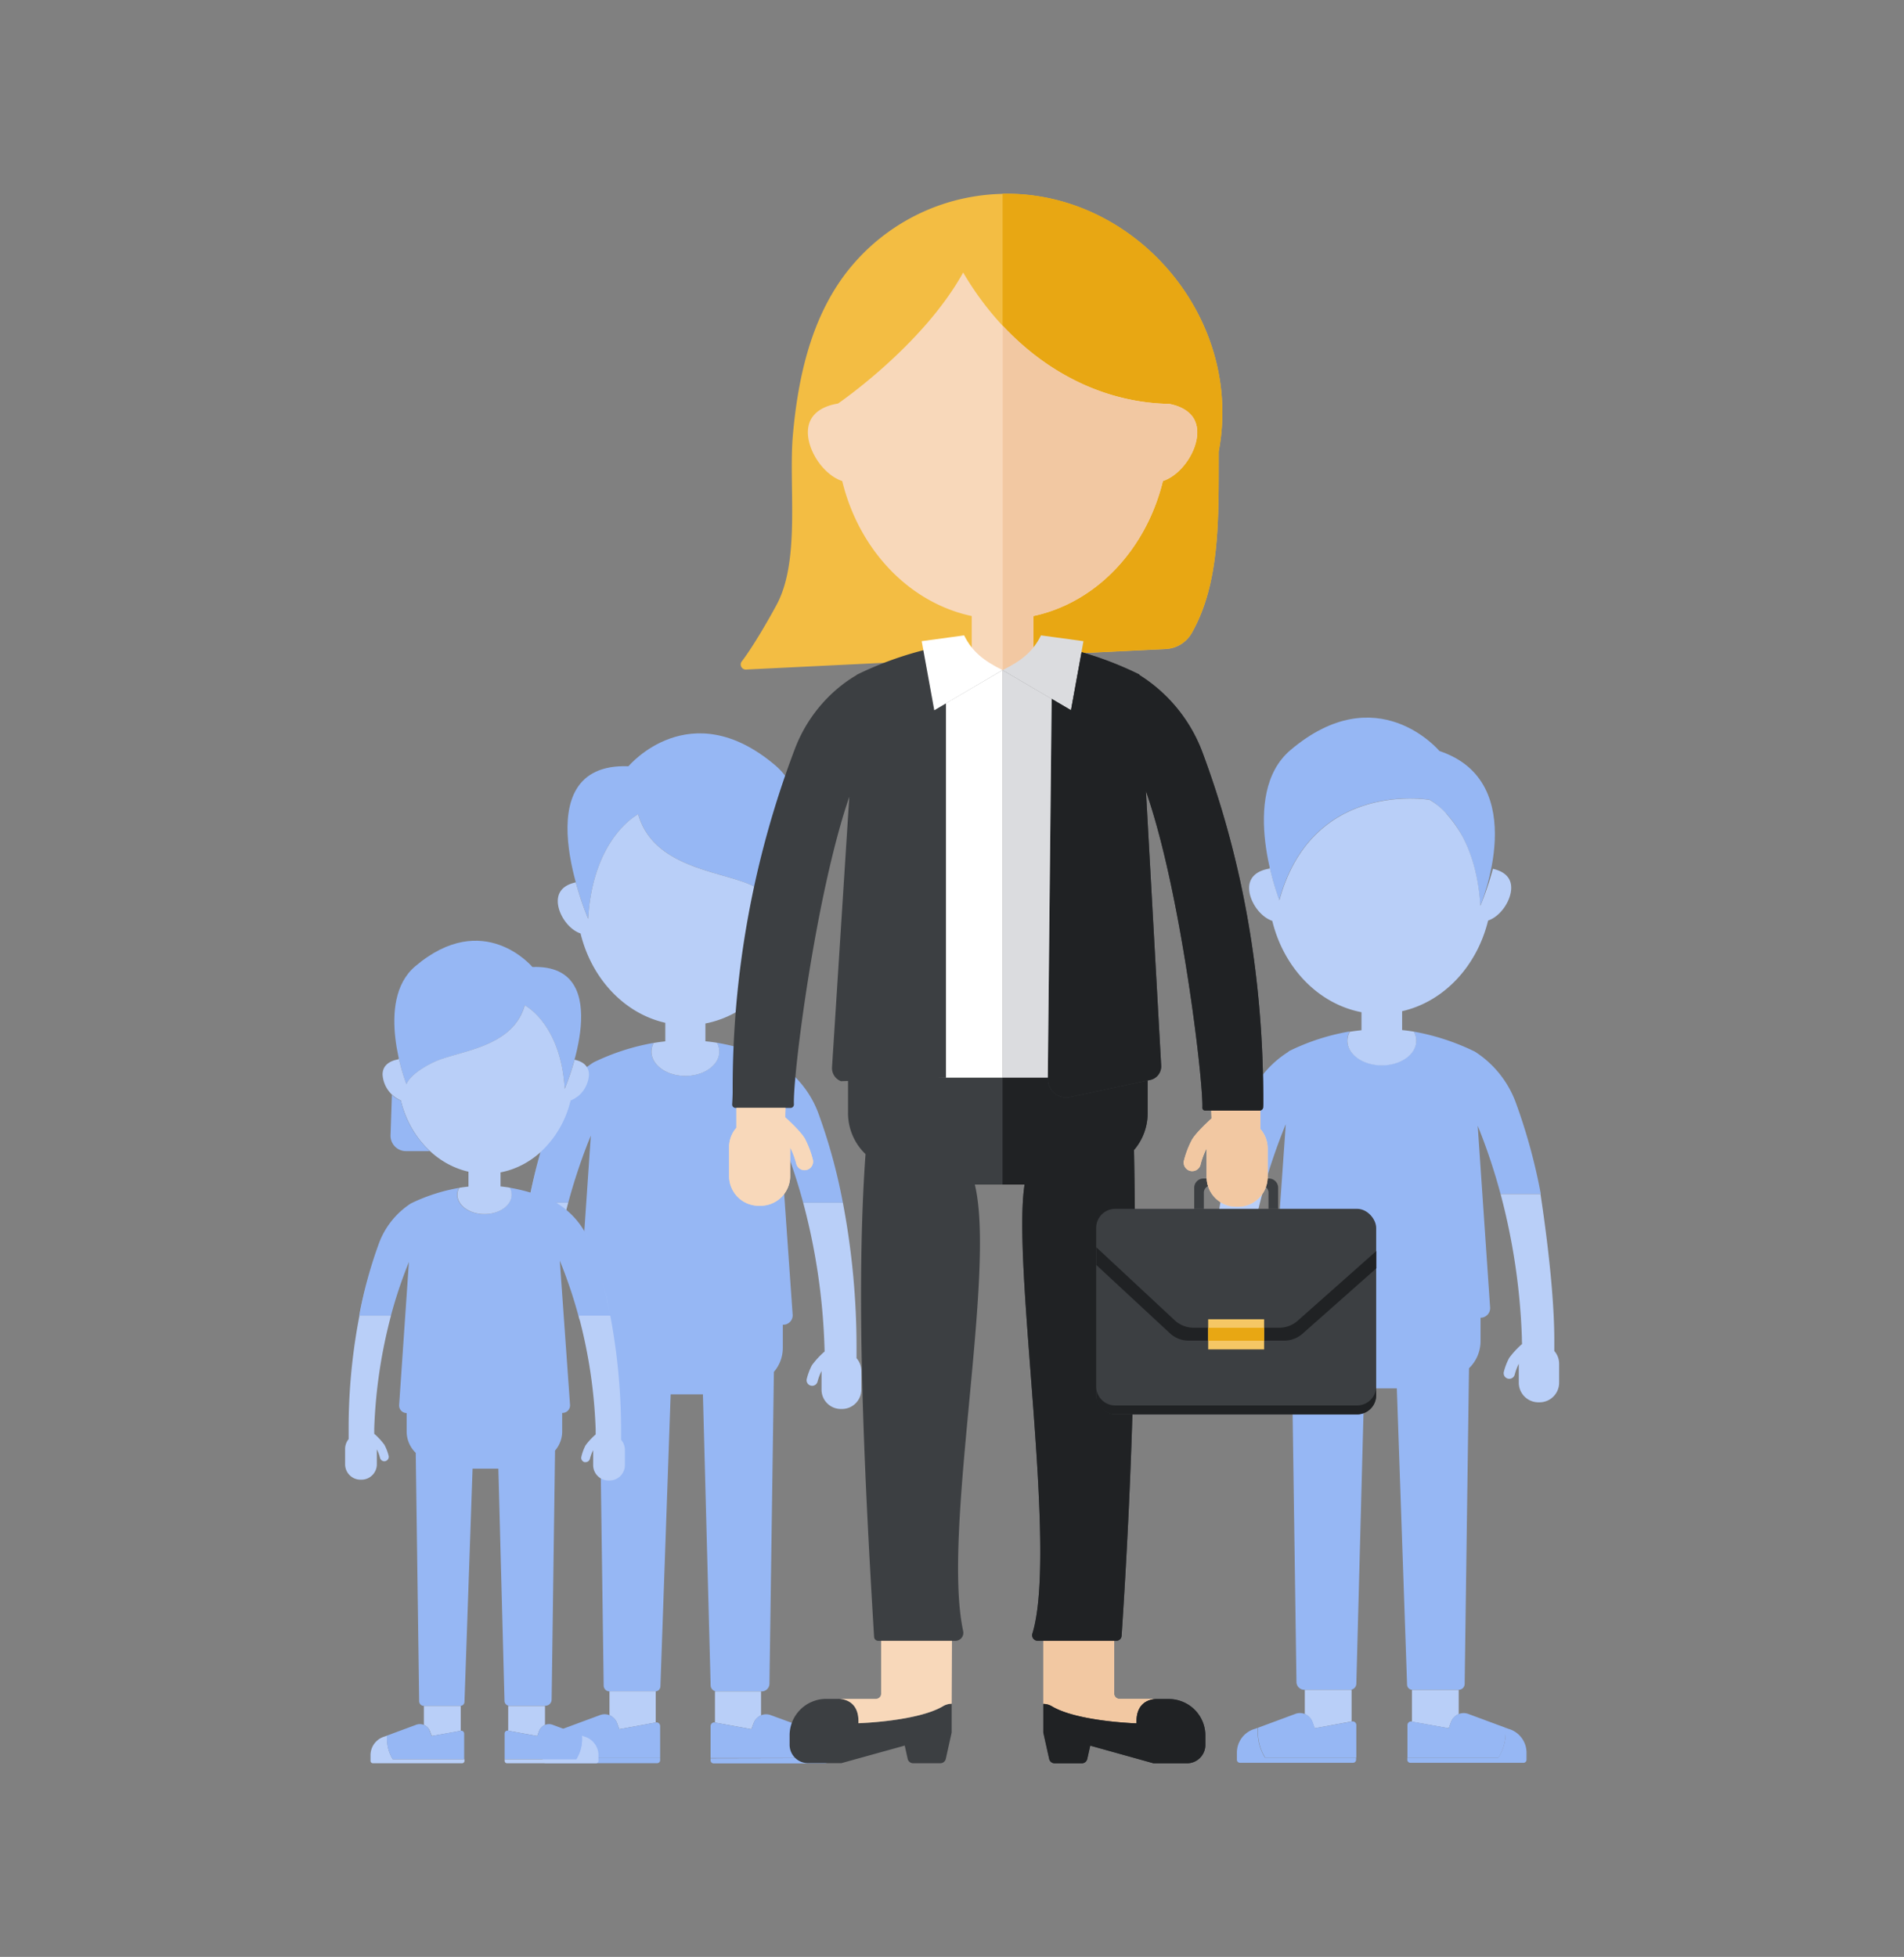 <svg xmlns="http://www.w3.org/2000/svg" viewBox="0 0 557.5 572.85"><rect x="0" y="0" width="557.5" height="572.85" fill="#808080" stroke="none"/><defs><style>.cls-1,.cls-3{fill:#96b7f4;}.cls-2{fill:#b9cff8;}.cls-3{opacity:0.61;}.cls-4{fill:#3c3f42;}.cls-5{fill:#f8d8ba;}.cls-6{fill:#f2c8a2;}.cls-7{fill:#202224;}.cls-8{fill:#f3bd43;}.cls-9{fill:#e8a713;}.cls-10{fill:#fff;}.cls-11{fill:#dbdcdf;}.cls-12{fill:#f5c765;}</style></defs><title>LISEN</title><g id="Lisen"><path class="cls-1" d="M166.38,352.08A167.22,167.22,0,0,1,173,332.42l-3.58,52.44a2.76,2.76,0,0,0,2.76,2.94h0v6.77a10.82,10.82,0,0,0,3.33,7.81l1.25,91.06a1.72,1.72,0,0,0,1.73,1.7h13.36a1.52,1.52,0,0,0,1.52-1.47l3-85.49h9.45l2.26,85.2a1.81,1.81,0,0,0,1.81,1.76H223a2.29,2.29,0,0,0,2.3-2.26l1.3-91.27a10.74,10.74,0,0,0,2.61-7V387.8h.13a2.75,2.75,0,0,0,2.75-2.95L228.38,332a168.48,168.48,0,0,1,6.8,20.09H246.8a165.52,165.52,0,0,0-7.25-26.39,29.6,29.6,0,0,0-12-14.62V311a62.9,62.9,0,0,0-17.63-5.75,5.43,5.43,0,0,1,.68,2.58c0,3.93-4.45,7.12-9.94,7.12s-9.94-3.19-9.94-7.12a5.36,5.36,0,0,1,.66-2.53A66.43,66.43,0,0,0,173.79,311h0a29.57,29.57,0,0,0-11.72,14.47,165,165,0,0,0-7.3,26.64Z"/><path class="cls-2" d="M236.17,319.26q-.63-.88-1.32-1.74Q235.54,318.38,236.17,319.26Z"/><path class="cls-2" d="M237.46,321.29c-.31-.54-.65-1.05-1-1.56C236.81,320.24,237.15,320.75,237.46,321.29Z"/><path class="cls-2" d="M239.55,325.69a.54.54,0,0,0-.05-.11.54.54,0,0,1,.05.11v0Z"/><path class="cls-2" d="M227.57,311.07h0a30.1,30.1,0,0,1,7.16,6.29A30.1,30.1,0,0,0,227.57,311.07Z"/><path class="cls-2" d="M241.2,330.39c-.15-.44-.29-.88-.44-1.31C240.91,329.51,241.05,330,241.2,330.39Z"/><path class="cls-2" d="M238.59,323.43c-.19-.4-.41-.78-.62-1.18C238.18,322.65,238.4,323,238.59,323.43Z"/><path class="cls-2" d="M242.42,334.24c-.17-.58-.35-1.16-.53-1.73C242.07,333.08,242.25,333.66,242.42,334.24Z"/><path class="cls-2" d="M237.72,399.67a24.52,24.52,0,0,1,3.62-3.94l.11-.08-.06-2a185.9,185.9,0,0,0-6.21-41.56H246.8a226.49,226.49,0,0,1,4,42.51c0,1,0,2,0,3a5.62,5.62,0,0,1,1.39,3.69v5.52a5.65,5.65,0,0,1-5.65,5.65h-.34a5.65,5.65,0,0,1-5.65-5.65v-5.47a15.48,15.48,0,0,0-1.17,3.12,1.63,1.63,0,0,1-1.57,1.22,1.84,1.84,0,0,1-.41-.05,1.63,1.63,0,0,1-1.17-2A18.45,18.45,0,0,1,237.72,399.67Z"/><path class="cls-2" d="M233.69,346.92c0-.06,0-.11,0-.16S233.68,346.86,233.69,346.92Z"/><path class="cls-2" d="M243.52,338c-.19-.71-.39-1.41-.59-2.1C243.13,336.62,243.33,337.32,243.52,338Z"/><path class="cls-2" d="M246.8,352.07q-1.29-6.66-3-12.91Q245.51,345.4,246.8,352.07Z"/><path class="cls-2" d="M150.87,397.36c0-1,0-2,0-3a217.81,217.81,0,0,1,6.9-55.29c-1.12,4.2-2.12,8.56-3,13h11.61a185.58,185.58,0,0,0-6.15,41.3l-.06,2,.11.08a25,25,0,0,1,3.62,3.94,18.47,18.47,0,0,1,1.54,4,1.61,1.61,0,0,1-1.16,2,1.51,1.51,0,0,1-.41.06,1.63,1.63,0,0,1-1.58-1.22,15.32,15.32,0,0,0-1.17-3.13v5.48a5.64,5.64,0,0,1-5.65,5.64h-.34a5.63,5.63,0,0,1-5.64-5.64v-5.52A5.61,5.61,0,0,1,150.87,397.36Z"/><path class="cls-2" d="M181.33,506.2l-.61-1.68a4.09,4.09,0,0,0-2.26-2.41v-7H192v9.13Z"/><path class="cls-1" d="M164.16,506.34h0l.8-.3c0,.42-.06.83-.06,1.26a14,14,0,0,0,2.1,7.38h26.29v.61a.86.86,0,0,1-.86.86H159.76a.85.85,0,0,1-.86-.86v-2A7.15,7.15,0,0,1,164.16,506.34Z"/><path class="cls-1" d="M164.9,507.3c0-.43,0-.84.06-1.26l10.63-3.93a3.86,3.86,0,0,1,5.13,2.41l.61,1.68,10.88-2a1.08,1.08,0,0,1,1.08,1.08v9.37H167A14,14,0,0,1,164.9,507.3Z"/><path class="cls-2" d="M220.64,504.52,220,506.2l-10.66-1.95v-9.11h13.5v7A4.11,4.11,0,0,0,220.64,504.52Z"/><path class="cls-1" d="M234.36,514.68a14.12,14.12,0,0,0,2.1-7.38c0-.43,0-.84-.06-1.26l.8.3h0a7.15,7.15,0,0,1,5.26,7v2a.87.87,0,0,1-.87.87H208.94a.87.87,0,0,1-.87-.87v-.6Z"/><path class="cls-1" d="M209.15,504.21l10.88,2,.61-1.68a3.86,3.86,0,0,1,5.13-2.41L236.4,506c0,.42.06.83.06,1.26a14.12,14.12,0,0,1-2.1,7.38H208.07v-9.39A1.08,1.08,0,0,1,209.15,504.21Z"/><path class="cls-1" d="M230.24,267.31s-.86-3.65-9.84-8-29.06-5.06-33.54-20.95c0,0-13.23,6.68-14.65,30.62,0,0-19.61-45.82,11.81-44.67,0,0,17.95-21.5,43-.25C242.11,236.84,230.24,267.31,230.24,267.31Z"/><path class="cls-2" d="M233.12,258.16c0-.16-.05-.33-.07-.5a74.9,74.9,0,0,1-2.81,9.65s-.86-3.65-9.84-8-29.06-5.06-33.54-20.95c0,0-13.23,6.68-14.65,30.62a90.49,90.49,0,0,1-3.61-10.68c-3,.63-5.28,2.28-5.28,5.49,0,3.7,3.07,8.27,6.67,9.47,3.22,13.22,12.82,23.44,24.81,26.15v5.44c-1.13.12-2.27.27-3.4.46a5.36,5.36,0,0,0-.66,2.53c0,3.93,4.45,7.12,9.94,7.12s9.94-3.19,9.94-7.12a5.43,5.43,0,0,0-.68-2.58c-1.13-.19-2.26-.32-3.39-.44h0v-5.21C219,297.2,229,286.79,232.3,273.23c3.6-1.2,6.68-5.77,6.68-9.47C239,260.34,236.36,258.7,233.12,258.16Zm-34,41.85h0Z"/><path class="cls-1" d="M451.16,349.54a168,168,0,0,0-7.41-27,30.05,30.05,0,0,0-11.9-14.69h0A67.61,67.61,0,0,0,414,302a5.49,5.49,0,0,1,.66,2.57c0,4-4.51,7.22-10.08,7.22s-10.09-3.23-10.09-7.22a5.48,5.48,0,0,1,.69-2.62,64.42,64.42,0,0,0-17.89,5.83v.1a30.12,30.12,0,0,0-12.15,14.84,168.77,168.77,0,0,0-7.36,26.78h11.8a171.27,171.27,0,0,1,6.9-20.4l-3.77,53.65a2.8,2.8,0,0,0,2.79,3h.13v6.86a11,11,0,0,0,2.65,7.15l1.33,92.62a2.32,2.32,0,0,0,2.32,2.29h13.37a1.84,1.84,0,0,0,1.84-1.78l2.29-86.46H409l3,86.75a1.55,1.55,0,0,0,1.55,1.49h13.56a1.75,1.75,0,0,0,1.75-1.73l1.27-92.4a11,11,0,0,0,3.38-7.93v-6.86h0a2.81,2.81,0,0,0,2.8-3l-3.63-53.21a169.85,169.85,0,0,1,6.69,20Z"/><path class="cls-2" d="M368.55,316.23c.42-.6.87-1.19,1.34-1.76C369.43,315,369,315.63,368.55,316.23Z"/><path class="cls-2" d="M367.24,318.29c.32-.54.66-1.06,1-1.58C367.9,317.23,367.56,317.75,367.24,318.29Z"/><path class="cls-2" d="M365.12,322.76l.05-.11-.05.11h0Z"/><path class="cls-2" d="M377.27,307.92h0A30.46,30.46,0,0,0,370,314.3,30.68,30.68,0,0,1,377.27,307.92Z"/><path class="cls-2" d="M363.45,327.53c.15-.45.29-.9.44-1.34C363.74,326.63,363.6,327.08,363.45,327.53Z"/><path class="cls-2" d="M366.09,320.47c.2-.41.42-.8.63-1.2C366.51,319.67,366.29,320.06,366.09,320.47Z"/><path class="cls-2" d="M362.21,331.43c.17-.59.35-1.18.54-1.76C362.56,330.25,362.39,330.84,362.21,331.43Z"/><path class="cls-2" d="M367,397.83a24.91,24.91,0,0,0-3.67-4l-.11-.08c0-.68,0-1.36.06-2a188.2,188.2,0,0,1,6.3-42.17h-11.8a230.42,230.42,0,0,0-4,43.13c0,1,0,2.05,0,3.07a5.69,5.69,0,0,0-1.41,3.76v5.6a5.74,5.74,0,0,0,5.73,5.73h.35a5.74,5.74,0,0,0,5.73-5.73v-5.56a16,16,0,0,1,1.19,3.17,1.64,1.64,0,0,0,1.59,1.24,1.52,1.52,0,0,0,.42-.06,1.64,1.64,0,0,0,1.18-2A17.58,17.58,0,0,0,367,397.83Z"/><path class="cls-2" d="M371.06,344.3a1.42,1.42,0,0,0,.05-.16A1.42,1.42,0,0,1,371.06,344.3Z"/><path class="cls-2" d="M361.09,335.27c.2-.71.4-1.42.61-2.13C361.49,333.85,361.29,334.56,361.09,335.27Z"/><path class="cls-2" d="M357.77,349.52q1.31-6.75,3-13.1C359.64,340.64,358.64,345,357.77,349.52Z"/><path class="cls-2" d="M455.11,395.49c0-1,0-2.05,0-3.07,0-19.56-4.86-47.42-4-42.88H439.38a188.47,188.47,0,0,1,6.23,41.91q0,1,.06,2l-.11.08a25.84,25.84,0,0,0-3.67,4,18.08,18.08,0,0,0-1.56,4.05,1.65,1.65,0,0,0,1.18,2,2,2,0,0,0,.42.05,1.64,1.64,0,0,0,1.59-1.24,16,16,0,0,1,1.19-3.17v5.56a5.74,5.74,0,0,0,5.73,5.73h.35a5.74,5.74,0,0,0,5.73-5.73v-5.6A5.65,5.65,0,0,0,455.11,395.49Z"/><path class="cls-2" d="M424.2,505.93l.62-1.7a4.16,4.16,0,0,1,2.3-2.45v-7.07h-13.7V504Z"/><path class="cls-1" d="M441.63,506.08h0l-.81-.31c0,.42.06.85.06,1.28a14.27,14.27,0,0,1-2.14,7.49H412.07v.62a.88.88,0,0,0,.87.88h33.15a.88.88,0,0,0,.88-.88v-2A7.25,7.25,0,0,0,441.63,506.08Z"/><path class="cls-1" d="M440.88,507.05c0-.43,0-.86-.06-1.28l-10.79-4a3.93,3.93,0,0,0-5.21,2.45l-.62,1.7-11-2a1.09,1.09,0,0,0-1.09,1.1v9.51h26.67A14.27,14.27,0,0,0,440.88,507.05Z"/><path class="cls-2" d="M384.31,504.23l.62,1.7,10.82-2v-9.24h-13.7v7.08A4.14,4.14,0,0,1,384.31,504.23Z"/><path class="cls-1" d="M370.39,514.54a14.35,14.35,0,0,1-2.13-7.49c0-.43,0-.86.06-1.28l-.81.31h0a7.24,7.24,0,0,0-5.34,7.06v2a.88.88,0,0,0,.88.89h33.13a.89.89,0,0,0,.89-.89v-.61Z"/><path class="cls-1" d="M396,503.91l-11,2-.62-1.7a3.92,3.92,0,0,0-5.2-2.45l-10.79,4c0,.42-.06.85-.06,1.28a14.35,14.35,0,0,0,2.13,7.49h26.68V505A1.1,1.1,0,0,0,396,503.91Z"/><path class="cls-1" d="M421.47,219.85s-18.21-21.82-43.63-.26c-15.31,13-3.27,43.92-3.27,43.92l0-.05c9.76-35.43,44-29.36,44-29.36h0s13.42,6.78,14.86,31.08C433.46,265.18,448.7,228.91,421.47,219.85Z"/><path class="cls-2" d="M437.13,254.34a93.23,93.23,0,0,1-3.67,10.84c-.54-9.11-2.76-15.76-5.34-20.51a.08.08,0,0,0,0,0,34.88,34.88,0,0,0-2-3.17c-.38-.56-.77-1.07-1.16-1.56l-.16-.21c-.42-.52-.83-1-1.24-1.44l0-.06a19.83,19.83,0,0,0-4.94-4.08h0s-34.26-6.06-44,29.36l0,.05a75.89,75.89,0,0,1-2.85-9.79c0,.17-.05.34-.08.51-3.28.54-5.94,2.21-5.94,5.68,0,3.75,3.12,8.39,6.78,9.61,3.34,13.76,13.51,24.33,26.12,26.74v5.28h0c-1.15.12-2.29.26-3.44.45a5.45,5.45,0,0,0-.69,2.62c0,4,4.52,7.22,10.09,7.22s10.08-3.23,10.08-7.22A5.49,5.49,0,0,0,414,302c-1.15-.19-2.3-.34-3.45-.46v-5.53c12.17-2.75,21.9-13.12,25.17-26.53,3.65-1.22,6.77-5.86,6.77-9.61C442.48,256.65,440.13,255,437.13,254.34Z"/><path class="cls-1" d="M114.47,385.13a133.78,133.78,0,0,1,5.26-15.7l-2.86,41.87a2.21,2.21,0,0,0,2.2,2.36h0v5.4a8.68,8.68,0,0,0,2.66,6.24l1,72.71a1.39,1.39,0,0,0,1.38,1.37h10.67A1.22,1.22,0,0,0,136,498.2l2.37-68.27h7.55l1.8,68a1.45,1.45,0,0,0,1.45,1.41h10.52a1.84,1.84,0,0,0,1.83-1.81l1-72.89a8.58,8.58,0,0,0,2.09-5.62v-5.4h.1a2.22,2.22,0,0,0,2.2-2.36l-3-42.22a136.72,136.72,0,0,1,5.43,16.05h9.28a131.82,131.82,0,0,0-5.79-21.07,23.62,23.62,0,0,0-9.56-11.68v-.07a50,50,0,0,0-14.08-4.59,4.26,4.26,0,0,1,.55,2.06c0,3.14-3.56,5.68-7.94,5.68s-7.94-2.54-7.94-5.68a4.2,4.2,0,0,1,.53-2,53,53,0,0,0-14.06,4.54h0A23.69,23.69,0,0,0,111,363.85a131.79,131.79,0,0,0-5.83,21.28Z"/><path class="cls-2" d="M170.2,358.92c-.33-.47-.69-.93-1-1.38C169.51,358,169.87,358.45,170.2,358.92Z"/><path class="cls-2" d="M171.23,360.54c-.24-.42-.52-.84-.79-1.24C170.71,359.7,171,360.12,171.23,360.54Z"/><path class="cls-2" d="M172.9,364.06l0-.09,0,.09h0Z"/><path class="cls-2" d="M163.34,352.38h0a24.44,24.44,0,0,1,5.71,5A24.44,24.44,0,0,0,163.34,352.38Z"/><path class="cls-2" d="M174.22,367.81l-.35-1.05Z"/><path class="cls-2" d="M172.14,362.25c-.16-.32-.33-.63-.5-.94C171.81,361.62,172,361.93,172.14,362.25Z"/><path class="cls-2" d="M175.19,370.88l-.42-1.38Z"/><path class="cls-2" d="M171.44,423.13a19.34,19.34,0,0,1,2.89-3.14.5.5,0,0,1,.08-.07c0-.53,0-1.07,0-1.6a148.22,148.22,0,0,0-5-33.19h9.28a180.54,180.54,0,0,1,3.17,33.95c0,.81,0,1.61,0,2.41a4.49,4.49,0,0,1,1.11,3v4.4a4.51,4.51,0,0,1-4.51,4.51h-.27a4.51,4.51,0,0,1-4.51-4.51v-4.37a12,12,0,0,0-.94,2.5,1.3,1.3,0,0,1-1.25,1,1.24,1.24,0,0,1-.33,0,1.3,1.3,0,0,1-.93-1.59A14.4,14.4,0,0,1,171.44,423.13Z"/><path class="cls-2" d="M168.22,381a.65.65,0,0,0,0-.13A.65.65,0,0,1,168.22,381Z"/><path class="cls-2" d="M176.07,373.91c-.15-.57-.31-1.12-.47-1.68C175.76,372.79,175.92,373.34,176.07,373.91Z"/><path class="cls-2" d="M178.69,385.12q-1-5.31-2.37-10.31C177.21,378.13,178,381.58,178.69,385.12Z"/><path class="cls-2" d="M102.08,421.29c0-.8,0-1.61,0-2.42a173.65,173.65,0,0,1,5.52-44.14c-.9,3.35-1.7,6.83-2.38,10.4h9.27a148.35,148.35,0,0,0-4.91,33c0,.54,0,1.07,0,1.61l.09.06a20,20,0,0,1,2.89,3.15,14,14,0,0,1,1.23,3.19,1.3,1.3,0,0,1-.93,1.58,1.26,1.26,0,0,1-.33.05,1.31,1.31,0,0,1-1.26-1,12.48,12.48,0,0,0-.93-2.49v4.37a4.51,4.51,0,0,1-4.51,4.51h-.27a4.51,4.51,0,0,1-4.51-4.51v-4.41A4.51,4.51,0,0,1,102.08,421.29Z"/><path class="cls-2" d="M126.41,508.2l-.49-1.34a3.27,3.27,0,0,0-1.81-1.92v-5.56H134.9v7.29Z"/><path class="cls-2" d="M112.69,508.32h0l.65-.24c0,.33,0,.66,0,1A11.26,11.26,0,0,0,115,515h21v.48a.69.69,0,0,1-.69.69H109.18a.69.69,0,0,1-.69-.69v-1.59A5.7,5.7,0,0,1,112.69,508.32Z"/><polygon class="cls-3" points="112.69 508.32 112.69 508.32 112.72 508.35 112.69 508.32"/><path class="cls-1" d="M113.29,509.08c0-.34,0-.67,0-1l8.48-3.14a3.08,3.08,0,0,1,4.1,1.92l.49,1.34,8.69-1.57a.87.87,0,0,1,.86.86V515H115A11.26,11.26,0,0,1,113.29,509.08Z"/><path class="cls-2" d="M157.8,506.86l-.49,1.34-8.51-1.55v-7.27h10.78v5.56A3.29,3.29,0,0,0,157.8,506.86Z"/><path class="cls-2" d="M168.75,515a11.26,11.26,0,0,0,1.68-5.9c0-.34,0-.67-.05-1l.65.24h0a5.7,5.7,0,0,1,4.2,5.55v1.59a.7.7,0,0,1-.7.69H148.46a.69.69,0,0,1-.7-.69V515Z"/><polygon class="cls-3" points="171.03 508.32 171.03 508.32 171 508.35 171.03 508.32"/><path class="cls-1" d="M148.62,506.61l8.69,1.59.49-1.34a3.08,3.08,0,0,1,4.09-1.92l8.49,3.14c0,.33.05.66.05,1a11.26,11.26,0,0,1-1.68,5.9h-21v-7.5A.87.87,0,0,1,148.62,506.61Z"/><path class="cls-1" d="M119,317.44s.68-2.92,7.85-6.41,23.2-4,26.79-16.74c0,0,10.56,5.34,11.7,24.46,0,0,15.65-36.59-9.44-35.67,0,0-14.33-17.17-34.33-.2C109.53,293.1,119,317.44,119,317.44Z"/><path class="cls-2" d="M168.23,310.22a72.91,72.91,0,0,1-2.88,8.53c-1.14-19.12-11.7-24.46-11.7-24.46C150.06,307,134,307.53,126.86,311s-7.85,6.41-7.85,6.41a58.45,58.45,0,0,1-2.25-7.71l-.06.4c-2.58.43-4.68,1.74-4.68,4.47a8.8,8.8,0,0,0,5.34,7.56c2.56,10.56,10.23,18.7,19.81,20.87v4.36c-.9.1-1.81.21-2.71.37a4.2,4.2,0,0,0-.53,2c0,3.14,3.56,5.68,7.94,5.68s7.94-2.54,7.94-5.68a4.26,4.26,0,0,0-.55-2.06c-.9-.15-1.8-.26-2.7-.36h0V343.2c9.92-1.89,17.92-10.21,20.55-21a8.8,8.8,0,0,0,5.34-7.56C172.45,312,170.6,310.72,168.23,310.22Z"/><path class="cls-1" d="M167.11,322.16A29.8,29.8,0,0,1,158.59,337h5.92a4.51,4.51,0,0,0,4.5-4.5V321.11A6.48,6.48,0,0,1,167.11,322.16Z"/><path class="cls-1" d="M117.36,322.16a6.79,6.79,0,0,1-2.61-1.68l-.4,12a4.51,4.51,0,0,0,4.5,4.5h7A29.76,29.76,0,0,1,117.36,322.16Z"/><path class="cls-4" d="M371.53,345H352.38a2.71,2.71,0,0,0-2.71,2.71v6.16h2.82v-4.74a2.09,2.09,0,0,1,2.09-2.09h14.75a2.09,2.09,0,0,1,2.09,2.09v4.74h2.83v-6.16A2.71,2.71,0,0,0,371.53,345Z"/><path class="cls-5" d="M235.65,333.29c-1.33-2.22-5.13-5.67-5.56-6.05a1.67,1.67,0,0,0-.16-.12c0-1,0-2.06.08-3.1,1.29-35.68,9-68.8,20.84-96.81l0-29.65a45.21,45.21,0,0,0-18,22.1c-11.16,29.83-17.24,67.82-17.24,105.83q0,2.33,0,4.65a8.61,8.61,0,0,0-2.12,5.67v8.48a8.68,8.68,0,0,0,8.67,8.68h.52a8.68,8.68,0,0,0,8.68-8.68v-8.41a23.62,23.62,0,0,1,1.8,4.8,2.48,2.48,0,0,0,2.41,1.87,2.27,2.27,0,0,0,.63-.08,2.5,2.5,0,0,0,1.8-3A28.4,28.4,0,0,0,235.65,333.29Z"/><path class="cls-4" d="M276.14,499.46c-7.46,4.46-24.8,5-24.8,5,.35-7.48-5.91-7.13-5.91-7.13h-3.54a10.48,10.48,0,0,0-3.6.63A10.68,10.68,0,0,0,231.2,508v2.75a5.39,5.39,0,0,0,5.39,5.39h9.77L264.91,511l.86,3.88a1.65,1.65,0,0,0,1.62,1.29h7.93a1.65,1.65,0,0,0,1.62-1.29l1.71-7.71v-8.39h0A4.92,4.92,0,0,0,276.14,499.46Z"/><path class="cls-5" d="M351.84,220.05a45.43,45.43,0,0,0-18.68-22.64V226a259.25,259.25,0,0,1,12,34.59H363A254.34,254.34,0,0,0,351.84,220.05Z"/><path class="cls-4" d="M336,315.46H248.31v10.39a16.59,16.59,0,0,0,5.12,12c-2.82,39.48-.65,89.38,2.51,141.34a1.22,1.22,0,0,0,1.21,1.15h22.57a2.35,2.35,0,0,0,2.3-2.85c-6.29-29.21,9.74-104.79,3.41-130.72H300c-3.76,24.11,9.8,106.82,2.29,131.45a1.64,1.64,0,0,0,1.57,2.12h23a1.57,1.57,0,0,0,1.55-1.45c3.21-48.23,4.55-95.69,3.63-142.22a16.57,16.57,0,0,0,4-10.81Z"/><path class="cls-5" d="M326.23,495.77V480.33H305.49v18.43l1.41.33c6.73,5.1,25.89,5.37,25.89,5.37-.35-7.48,5.91-7.13,5.91-7.13H327.78A1.54,1.54,0,0,1,326.23,495.77Z"/><path class="cls-6" d="M326.23,495.77V480.33H305.49v18.43l1.41.33c6.73,5.1,25.89,5.37,25.89,5.37-.35-7.48,5.91-7.13,5.91-7.13H327.78A1.54,1.54,0,0,1,326.23,495.77Z"/><path class="cls-5" d="M258,480.33v15.44a1.55,1.55,0,0,1-1.56,1.55h-11s6.26-.35,5.91,7.13c0,0,17.34-.54,24.8-5a4.92,4.92,0,0,1,2.51-.7l.08-18.43Z"/><path class="cls-4" d="M345.85,498a10.48,10.48,0,0,0-3.6-.63H338.7s-6.26-.35-5.91,7.13c0,0-17.33-.54-24.79-5a5,5,0,0,0-2.51-.7h0v8.39l1.71,7.71a1.65,1.65,0,0,0,1.62,1.29h7.93a1.64,1.64,0,0,0,1.61-1.29l.87-3.88,18.54,5.17h9.78a5.39,5.39,0,0,0,5.39-5.39V508A10.68,10.68,0,0,0,345.85,498Z"/><path class="cls-7" d="M345.85,498a10.48,10.48,0,0,0-3.6-.63H338.7s-6.26-.35-5.91,7.13c0,0-17.33-.54-24.79-5a5,5,0,0,0-2.51-.7h0v8.39l1.71,7.71a1.65,1.65,0,0,0,1.62,1.29h7.93a1.64,1.64,0,0,0,1.61-1.29l.87-3.88,18.54,5.17h9.78a5.39,5.39,0,0,0,5.39-5.39V508A10.68,10.68,0,0,0,345.85,498Z"/><path class="cls-8" d="M341.36,190l-122.92,6a1.48,1.48,0,0,1-1.24-2.39c3.85-5,9.69-15.5,10.62-17.39,6.48-13.2,3.05-34.36,4.34-48.9,1.45-16.25,5.05-32.85,14.58-46.09a59.32,59.32,0,0,1,33.94-22.8c43.95-10.58,84.36,30.13,76.17,73.72-.06,19,.56,38.35-7.91,53.18A9.26,9.26,0,0,1,341.36,190Z"/><path class="cls-9" d="M293.56,56.72V192.29l47.8-2.33a9.26,9.26,0,0,0,7.58-4.67c8.47-14.83,7.85-34.17,7.91-53.18C364.23,92.83,332.14,55.89,293.56,56.72Z"/><path class="cls-5" d="M342.32,118.23h-.58c.08.64.16,1.29.22,2-.06-.66-.14-1.3-.23-2-24.67-.72-46.39-15.74-59.71-38.45-11.9,21.47-36.64,38.34-36.64,38.35-4.87.8-8.83,3.27-8.83,8.42,0,5.58,4.64,12.46,10.06,14.28,4.89,20.11,19.59,35.61,37.91,39.51V194.7a28.78,28.78,0,0,0,18.07,0V180.33c18.32-3.9,33-19.4,37.91-39.51,5.42-1.82,10.06-8.7,10.06-14.28C350.56,121.6,346.92,119.13,342.32,118.23Zm-55.57,62.51h0Zm13.61,0h0Z"/><path class="cls-7" d="M293.55,346.76H300c-3.76,24.11,9.8,106.82,2.29,131.45a1.64,1.64,0,0,0,1.57,2.12h23a1.57,1.57,0,0,0,1.55-1.45c3.21-48.23,4.55-95.69,3.63-142.22a16.57,16.57,0,0,0,4-10.81V315.46H293.55Z"/><path class="cls-6" d="M349.86,123.17a.59.59,0,0,0,0-.08c-.1-.21-.21-.42-.33-.62l-.12-.18a5.33,5.33,0,0,0-.32-.46l-.15-.18c-.12-.14-.23-.28-.36-.41l-.18-.18-.39-.36-.25-.19c-.12-.1-.24-.2-.38-.3l-.29-.18c-.12-.09-.25-.17-.38-.25l-.36-.19c-.13-.07-.24-.14-.37-.2l-.35-.16-.42-.18-.37-.14-.44-.16-.39-.11-.46-.14c-.12,0-.25-.06-.38-.09s-.33-.09-.5-.12-.21,0-.31-.06h-.58c.08.64.08.65,0,0-18.47-.54-35.3-9.1-48.18-22.9v86h0v14.87a29.3,29.3,0,0,0,9-1.45V180.33c18.32-3.9,33-19.4,37.91-39.51,5.42-1.82,10.06-8.7,10.06-14.28A7.92,7.92,0,0,0,349.86,123.17Z"/><path class="cls-4" d="M251,197.46h0a43.1,43.1,0,0,0-18.32,21.94A279.15,279.15,0,0,0,214.53,319.5c0,1-.08,2.66-.15,3.75a1,1,0,0,0,1,1.08h16.08a1,1,0,0,0,1-1.08c-.34-8.55,6.39-61.45,16.22-90l-5.06,79.18a4.1,4.1,0,0,0,2.61,4.07L277,315.46V188.88A102.31,102.31,0,0,0,251,197.46Z"/><path class="cls-5" d="M235.65,333.29c-1.33-2.21-5.13-5.66-5.56-6.05a1.67,1.67,0,0,0-.16-.12c0-.93,0-1.86.08-2.79h-14.4c0,.38,0,.77,0,1.16q0,2.33,0,4.65a8.61,8.61,0,0,0-2.12,5.67v8.48a8.68,8.68,0,0,0,8.67,8.68h.52a8.68,8.68,0,0,0,8.68-8.68v-8.41a23.62,23.62,0,0,1,1.8,4.8,2.48,2.48,0,0,0,2.41,1.87,2.27,2.27,0,0,0,.63-.08,2.5,2.5,0,0,0,1.8-3A28.4,28.4,0,0,0,235.65,333.29Z"/><path class="cls-5" d="M369.05,330.53c0-1.55,0-3.09,0-4.65V325a.93.93,0,0,1-.23,0H354.69c0,.82.05,1.63.07,2.44a1,1,0,0,0-.17.12c-.43.39-4.23,3.84-5.56,6.05a27.65,27.65,0,0,0-2.36,6.14,2.49,2.49,0,0,0,1.79,3,2.27,2.27,0,0,0,.63.08,2.5,2.5,0,0,0,2.42-1.87,22.94,22.94,0,0,1,1.79-4.8v8.41a8.68,8.68,0,0,0,8.68,8.68h.52a8.68,8.68,0,0,0,8.67-8.68v-8.47A8.62,8.62,0,0,0,369.05,330.53Z"/><path class="cls-6" d="M369.05,330.53c0-1.55,0-3.09,0-4.65V325a.93.93,0,0,1-.23,0H354.69c0,.82.05,1.63.07,2.44a1,1,0,0,0-.17.12c-.43.39-4.23,3.84-5.56,6.05a27.65,27.65,0,0,0-2.36,6.14,2.49,2.49,0,0,0,1.79,3,2.27,2.27,0,0,0,.63.08,2.5,2.5,0,0,0,2.42-1.87,22.94,22.94,0,0,1,1.79-4.8v8.41a8.68,8.68,0,0,0,8.68,8.68h.52a8.68,8.68,0,0,0,8.67-8.68v-8.47A8.62,8.62,0,0,0,369.05,330.53Z"/><path class="cls-10" d="M293.56,196.17l-20,11.75-3.68-20.23L282.3,186C284.69,190.79,288,193.4,293.56,196.17Z"/><path class="cls-11" d="M293.56,196.17l20,11.75,3.68-20.23L304.81,186C302.42,190.79,299.14,193.4,293.56,196.17Z"/><path class="cls-4" d="M369.89,322.06c0-38-6.71-72.17-17.87-102a45.53,45.53,0,0,0-18.39-22.46v-.14a102.45,102.45,0,0,0-16.93-6.55l-3.1,17-5.66-3.32-.61,59.53-.52,51.69a5.4,5.4,0,0,0,6.52,5.34l23.43-5A4.08,4.08,0,0,0,340,312l-4.46-80.35c10.27,29.11,16.83,85,16.52,92.61a.79.79,0,0,0,.79.83h16a1,1,0,0,0,1-1C369.9,323.43,369.89,323.12,369.89,322.06Z"/><path class="cls-7" d="M369.89,322.06c0-38-6.71-72.17-17.87-102a45.53,45.53,0,0,0-18.39-22.46v-.14a102.45,102.45,0,0,0-16.93-6.55l-3.1,17-5.66-3.32-.61,59.53-.52,51.69a5.4,5.4,0,0,0,6.52,5.34l23.43-5A4.08,4.08,0,0,0,340,312l-4.46-80.35c10.27,29.11,16.83,85,16.52,92.61a.79.79,0,0,0,.79.83h16a1,1,0,0,0,1-1C369.9,323.43,369.89,323.12,369.89,322.06Z"/><polygon class="cls-11" points="307.32 264.13 307.93 204.6 313.59 207.92 293.56 196.17 293.56 315.46 306.8 315.46 307.32 264.13"/><polygon class="cls-10" points="276.99 263.61 276.99 315.46 293.56 315.46 293.56 196.17 276.99 205.88 276.99 263.61"/><rect class="cls-4" x="320.96" y="353.87" width="81.99" height="60.17" rx="5.59"/><path class="cls-7" d="M397.36,411.43H326.55a5.59,5.59,0,0,1-5.59-5.59v2.61a5.59,5.59,0,0,0,5.59,5.59h70.81a5.59,5.59,0,0,0,5.59-5.59v-2.61A5.59,5.59,0,0,1,397.36,411.43Z"/><path class="cls-7" d="M344,386.54,321,365.11v5.19l21.56,20a8,8,0,0,0,5.47,2.15h28a8.06,8.06,0,0,0,5.33-2L403,371.29v-5.08l-23.08,20.46a8.06,8.06,0,0,1-5.34,2h-25A8.07,8.07,0,0,1,344,386.54Z"/><rect class="cls-12" x="353.76" y="386.2" width="16.38" height="8.82"/><rect class="cls-9" x="353.76" y="388.69" width="16.38" height="3.8"/></g></svg>
